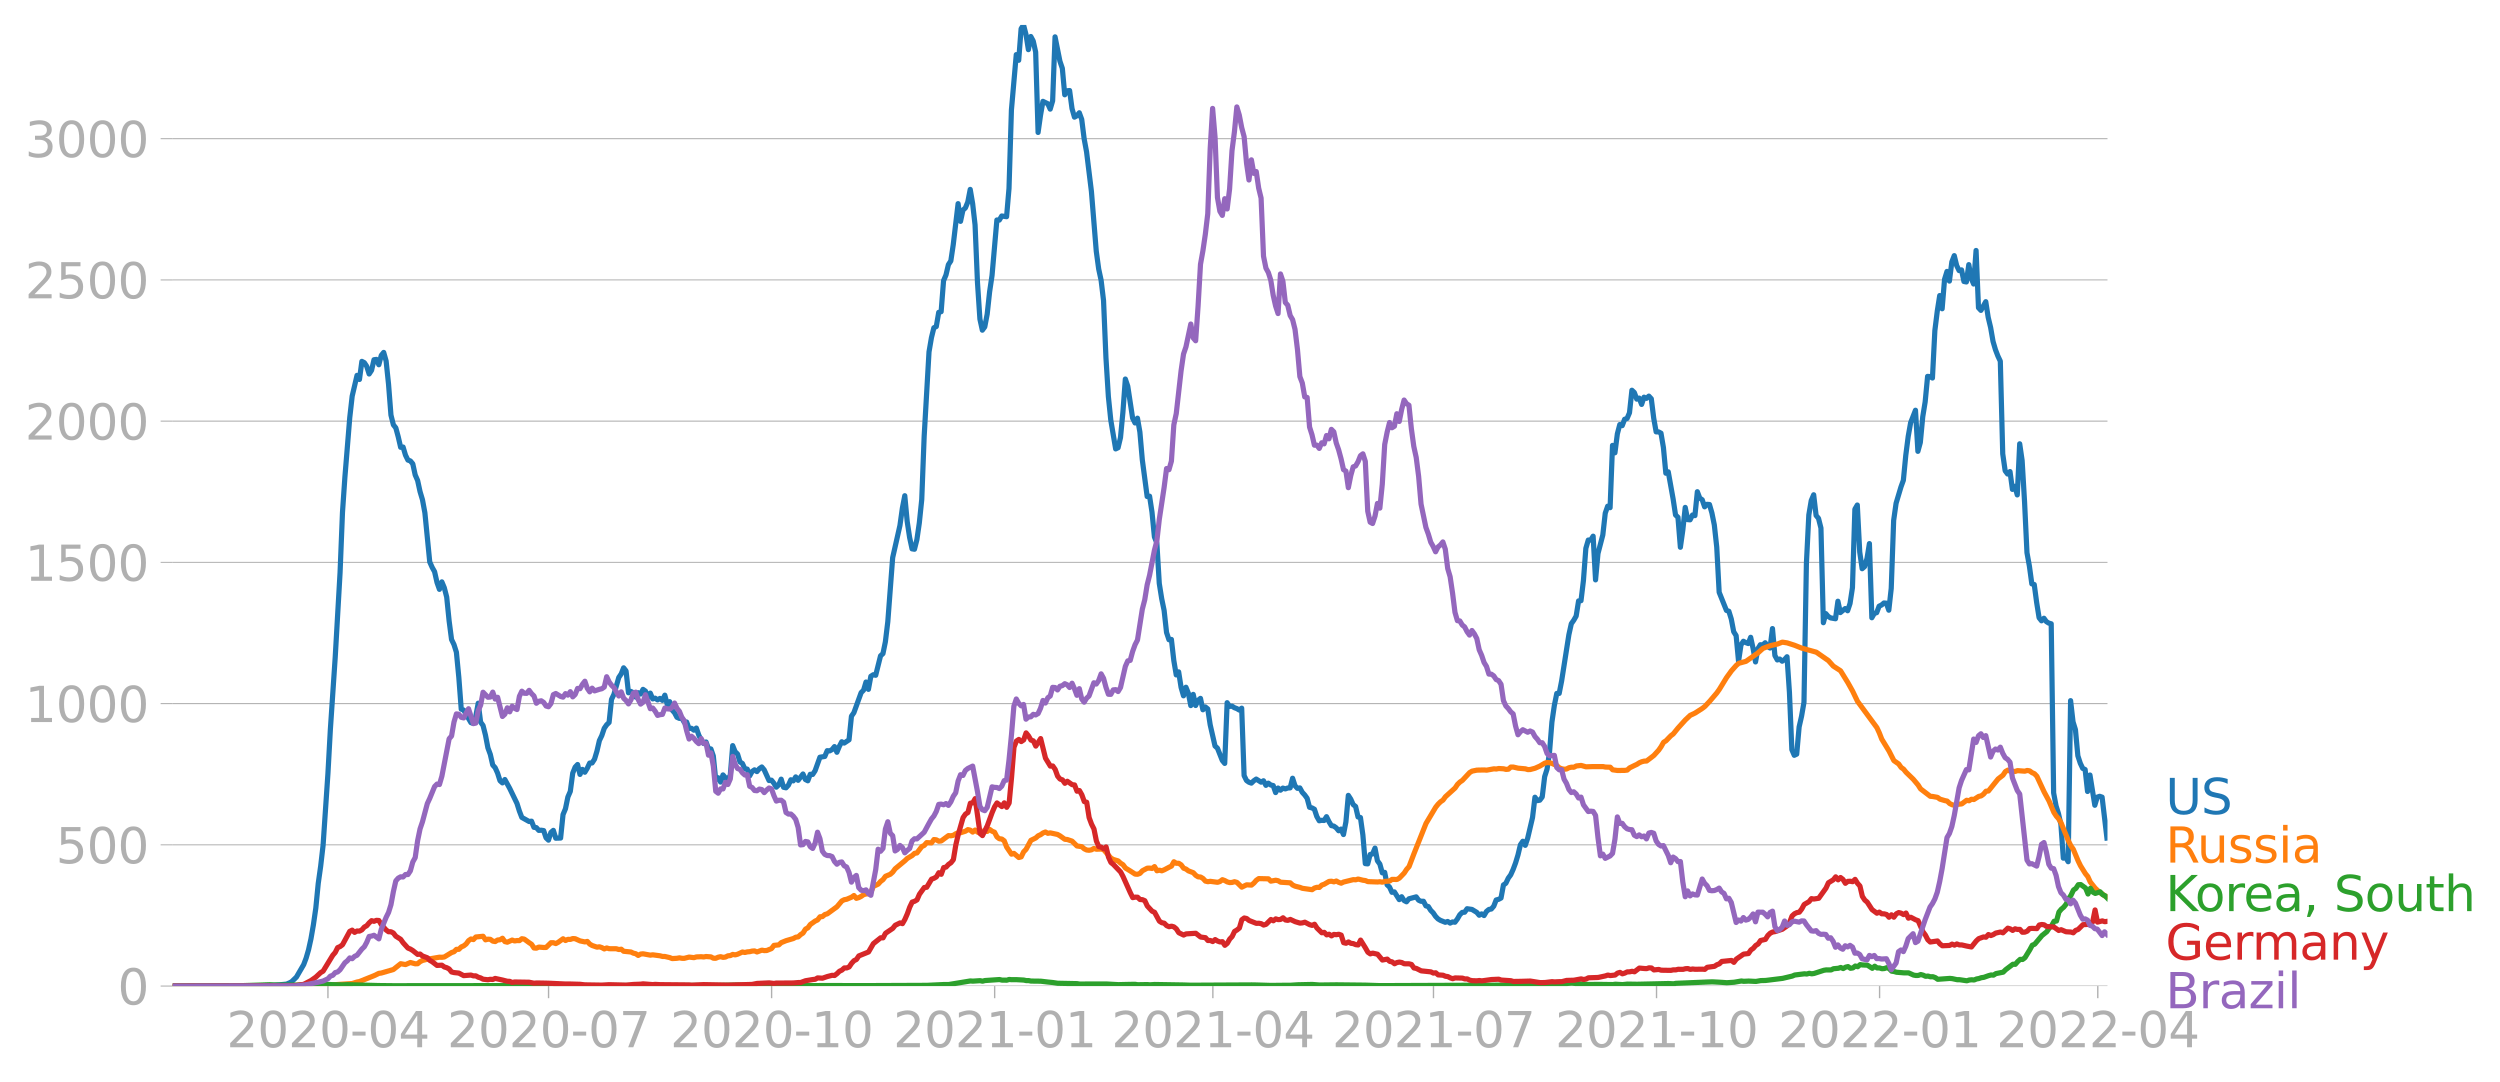 <svg xmlns:xlink="http://www.w3.org/1999/xlink" width="961.383" height="416.199" viewBox="0 0 721.038 312.149" xmlns="http://www.w3.org/2000/svg"><defs><style>*{stroke-linejoin:round;stroke-linecap:butt}</style></defs><g id="figure_1"><path d="M0 312.15h721.038V0H0v312.15z" style="fill:none" id="patch_1"/><g id="axes_1"><path d="M49.83 284.4h558V7.2h-558v277.2z" style="fill:none" id="patch_2"/><g id="matplotlib.axis_1"><g id="xtick_1"><g id="line2d_1"><defs><path id="m7061c74196" d="M0 0v3.5" style="stroke:#b0b0b0;stroke-width:.4"/></defs><use xlink:href="#m7061c74196" x="94.582" y="284.4" style="fill:#b0b0b0;stroke:#b0b0b0;stroke-width:.4"/></g><g style="fill:#b0b0b0" transform="matrix(.14 0 0 -.14 65.334 302.038)" id="text_1"><defs><path id="DejaVuSans-32" d="M1228 531h2203V0H469v531q359 372 979 998 621 627 780 809 303 340 423 576 121 236 121 464 0 372-261 606-261 235-680 235-297 0-627-103-329-103-704-313v638q381 153 712 231 332 78 607 78 725 0 1156-363 431-362 431-968 0-288-108-546-107-257-392-607-78-91-497-524-418-433-1181-1211z" transform="scale(.016)"/><path id="DejaVuSans-30" d="M2034 4250q-487 0-733-480-245-479-245-1442 0-959 245-1439 246-480 733-480 491 0 736 480 246 480 246 1439 0 963-246 1442-245 480-736 480zm0 500q785 0 1199-621 414-620 414-1801 0-1178-414-1799Q2819-91 2034-91q-784 0-1198 620-414 621-414 1799 0 1181 414 1801 414 621 1198 621z" transform="scale(.016)"/><path id="DejaVuSans-2d" d="M313 2009h1684v-512H313v512z" transform="scale(.016)"/><path id="DejaVuSans-34" d="M2419 4116 825 1625h1594v2491zm-166 550h794V1625h666v-525h-666V0h-628v1100H313v609l1940 2957z" transform="scale(.016)"/></defs><use xlink:href="#DejaVuSans-32"/><use xlink:href="#DejaVuSans-30" x="63.623"/><use xlink:href="#DejaVuSans-32" x="127.246"/><use xlink:href="#DejaVuSans-30" x="190.869"/><use xlink:href="#DejaVuSans-2d" x="254.492"/><use xlink:href="#DejaVuSans-30" x="290.576"/><use xlink:href="#DejaVuSans-34" x="354.199"/></g></g><g id="xtick_2"><use xlink:href="#m7061c74196" x="158.213" y="284.4" style="fill:#b0b0b0;stroke:#b0b0b0;stroke-width:.4" id="line2d_2"/><g style="fill:#b0b0b0" transform="matrix(.14 0 0 -.14 128.965 302.038)" id="text_2"><defs><path id="DejaVuSans-37" d="M525 4666h3000v-269L1831 0h-659l1594 4134H525v532z" transform="scale(.016)"/></defs><use xlink:href="#DejaVuSans-32"/><use xlink:href="#DejaVuSans-30" x="63.623"/><use xlink:href="#DejaVuSans-32" x="127.246"/><use xlink:href="#DejaVuSans-30" x="190.869"/><use xlink:href="#DejaVuSans-2d" x="254.492"/><use xlink:href="#DejaVuSans-30" x="290.576"/><use xlink:href="#DejaVuSans-37" x="354.199"/></g></g><g id="xtick_3"><use xlink:href="#m7061c74196" x="222.544" y="284.4" style="fill:#b0b0b0;stroke:#b0b0b0;stroke-width:.4" id="line2d_3"/><g style="fill:#b0b0b0" transform="matrix(.14 0 0 -.14 193.296 302.038)" id="text_3"><defs><path id="DejaVuSans-31" d="M794 531h1031v3560L703 3866v575l1116 225h631V531h1031V0H794v531z" transform="scale(.016)"/></defs><use xlink:href="#DejaVuSans-32"/><use xlink:href="#DejaVuSans-30" x="63.623"/><use xlink:href="#DejaVuSans-32" x="127.246"/><use xlink:href="#DejaVuSans-30" x="190.869"/><use xlink:href="#DejaVuSans-2d" x="254.492"/><use xlink:href="#DejaVuSans-31" x="290.576"/><use xlink:href="#DejaVuSans-30" x="354.199"/></g></g><g id="xtick_4"><use xlink:href="#m7061c74196" x="286.875" y="284.4" style="fill:#b0b0b0;stroke:#b0b0b0;stroke-width:.4" id="line2d_4"/><g style="fill:#b0b0b0" transform="matrix(.14 0 0 -.14 257.627 302.038)" id="text_4"><use xlink:href="#DejaVuSans-32"/><use xlink:href="#DejaVuSans-30" x="63.623"/><use xlink:href="#DejaVuSans-32" x="127.246"/><use xlink:href="#DejaVuSans-31" x="190.869"/><use xlink:href="#DejaVuSans-2d" x="254.492"/><use xlink:href="#DejaVuSans-30" x="290.576"/><use xlink:href="#DejaVuSans-31" x="354.199"/></g></g><g id="xtick_5"><use xlink:href="#m7061c74196" x="349.807" y="284.4" style="fill:#b0b0b0;stroke:#b0b0b0;stroke-width:.4" id="line2d_5"/><g style="fill:#b0b0b0" transform="matrix(.14 0 0 -.14 320.56 302.038)" id="text_5"><use xlink:href="#DejaVuSans-32"/><use xlink:href="#DejaVuSans-30" x="63.623"/><use xlink:href="#DejaVuSans-32" x="127.246"/><use xlink:href="#DejaVuSans-31" x="190.869"/><use xlink:href="#DejaVuSans-2d" x="254.492"/><use xlink:href="#DejaVuSans-30" x="290.576"/><use xlink:href="#DejaVuSans-34" x="354.199"/></g></g><g id="xtick_6"><use xlink:href="#m7061c74196" x="413.439" y="284.4" style="fill:#b0b0b0;stroke:#b0b0b0;stroke-width:.4" id="line2d_6"/><g style="fill:#b0b0b0" transform="matrix(.14 0 0 -.14 384.191 302.038)" id="text_6"><use xlink:href="#DejaVuSans-32"/><use xlink:href="#DejaVuSans-30" x="63.623"/><use xlink:href="#DejaVuSans-32" x="127.246"/><use xlink:href="#DejaVuSans-31" x="190.869"/><use xlink:href="#DejaVuSans-2d" x="254.492"/><use xlink:href="#DejaVuSans-30" x="290.576"/><use xlink:href="#DejaVuSans-37" x="354.199"/></g></g><g id="xtick_7"><use xlink:href="#m7061c74196" x="477.77" y="284.4" style="fill:#b0b0b0;stroke:#b0b0b0;stroke-width:.4" id="line2d_7"/><g style="fill:#b0b0b0" transform="matrix(.14 0 0 -.14 448.522 302.038)" id="text_7"><use xlink:href="#DejaVuSans-32"/><use xlink:href="#DejaVuSans-30" x="63.623"/><use xlink:href="#DejaVuSans-32" x="127.246"/><use xlink:href="#DejaVuSans-31" x="190.869"/><use xlink:href="#DejaVuSans-2d" x="254.492"/><use xlink:href="#DejaVuSans-31" x="290.576"/><use xlink:href="#DejaVuSans-30" x="354.199"/></g></g><g id="xtick_8"><use xlink:href="#m7061c74196" x="542.101" y="284.4" style="fill:#b0b0b0;stroke:#b0b0b0;stroke-width:.4" id="line2d_8"/><g style="fill:#b0b0b0" transform="matrix(.14 0 0 -.14 512.853 302.038)" id="text_8"><use xlink:href="#DejaVuSans-32"/><use xlink:href="#DejaVuSans-30" x="63.623"/><use xlink:href="#DejaVuSans-32" x="127.246"/><use xlink:href="#DejaVuSans-32" x="190.869"/><use xlink:href="#DejaVuSans-2d" x="254.492"/><use xlink:href="#DejaVuSans-30" x="290.576"/><use xlink:href="#DejaVuSans-31" x="354.199"/></g></g><g id="xtick_9"><use xlink:href="#m7061c74196" x="605.033" y="284.4" style="fill:#b0b0b0;stroke:#b0b0b0;stroke-width:.4" id="line2d_9"/><g style="fill:#b0b0b0" transform="matrix(.14 0 0 -.14 575.785 302.038)" id="text_9"><use xlink:href="#DejaVuSans-32"/><use xlink:href="#DejaVuSans-30" x="63.623"/><use xlink:href="#DejaVuSans-32" x="127.246"/><use xlink:href="#DejaVuSans-32" x="190.869"/><use xlink:href="#DejaVuSans-2d" x="254.492"/><use xlink:href="#DejaVuSans-30" x="290.576"/><use xlink:href="#DejaVuSans-34" x="354.199"/></g></g></g><g id="matplotlib.axis_2"><g id="ytick_1"><path d="M49.83 284.4h558" clip-path="url(#pcbad923742)" style="fill:none;stroke:#b0b0b0;stroke-width:.3;stroke-linecap:square" id="line2d_10"/><g id="line2d_11"><defs><path id="m53cf182bda" d="M0 0h-3.5" style="stroke:#b0b0b0;stroke-width:.3"/></defs><use xlink:href="#m53cf182bda" x="49.83" y="284.4" style="fill:#b0b0b0;stroke:#b0b0b0;stroke-width:.3"/></g><use xlink:href="#DejaVuSans-30" style="fill:#b0b0b0" transform="matrix(.14 0 0 -.14 33.922 289.719)" id="text_10"/></g><g id="ytick_2"><path d="M49.83 243.666h558" clip-path="url(#pcbad923742)" style="fill:none;stroke:#b0b0b0;stroke-width:.3;stroke-linecap:square" id="line2d_12"/><use xlink:href="#m53cf182bda" x="49.83" y="243.666" style="fill:#b0b0b0;stroke:#b0b0b0;stroke-width:.3" id="line2d_13"/><g style="fill:#b0b0b0" transform="matrix(.14 0 0 -.14 16.108 248.985)" id="text_11"><defs><path id="DejaVuSans-35" d="M691 4666h2478v-532H1269V2991q137 47 274 70 138 23 276 23 781 0 1237-428 457-428 457-1159 0-753-469-1171Q2575-91 1722-91q-294 0-599 50Q819 9 494 109v635q281-153 581-228t634-75q541 0 856 284 316 284 316 772 0 487-316 771-315 285-856 285-253 0-505-56-251-56-513-175v2344z" transform="scale(.016)"/></defs><use xlink:href="#DejaVuSans-35"/><use xlink:href="#DejaVuSans-30" x="63.623"/><use xlink:href="#DejaVuSans-30" x="127.246"/></g></g><g id="ytick_3"><path d="M49.83 202.932h558" clip-path="url(#pcbad923742)" style="fill:none;stroke:#b0b0b0;stroke-width:.3;stroke-linecap:square" id="line2d_14"/><use xlink:href="#m53cf182bda" x="49.83" y="202.932" style="fill:#b0b0b0;stroke:#b0b0b0;stroke-width:.3" id="line2d_15"/><g style="fill:#b0b0b0" transform="matrix(.14 0 0 -.14 7.2 208.251)" id="text_12"><use xlink:href="#DejaVuSans-31"/><use xlink:href="#DejaVuSans-30" x="63.623"/><use xlink:href="#DejaVuSans-30" x="127.246"/><use xlink:href="#DejaVuSans-30" x="190.869"/></g></g><g id="ytick_4"><path d="M49.83 162.198h558" clip-path="url(#pcbad923742)" style="fill:none;stroke:#b0b0b0;stroke-width:.3;stroke-linecap:square" id="line2d_16"/><use xlink:href="#m53cf182bda" x="49.83" y="162.198" style="fill:#b0b0b0;stroke:#b0b0b0;stroke-width:.3" id="line2d_17"/><g style="fill:#b0b0b0" transform="matrix(.14 0 0 -.14 7.2 167.517)" id="text_13"><use xlink:href="#DejaVuSans-31"/><use xlink:href="#DejaVuSans-35" x="63.623"/><use xlink:href="#DejaVuSans-30" x="127.246"/><use xlink:href="#DejaVuSans-30" x="190.869"/></g></g><g id="ytick_5"><path d="M49.83 121.464h558" clip-path="url(#pcbad923742)" style="fill:none;stroke:#b0b0b0;stroke-width:.3;stroke-linecap:square" id="line2d_18"/><use xlink:href="#m53cf182bda" x="49.83" y="121.464" style="fill:#b0b0b0;stroke:#b0b0b0;stroke-width:.3" id="line2d_19"/><g style="fill:#b0b0b0" transform="matrix(.14 0 0 -.14 7.2 126.783)" id="text_14"><use xlink:href="#DejaVuSans-32"/><use xlink:href="#DejaVuSans-30" x="63.623"/><use xlink:href="#DejaVuSans-30" x="127.246"/><use xlink:href="#DejaVuSans-30" x="190.869"/></g></g><g id="ytick_6"><path d="M49.83 80.73h558" clip-path="url(#pcbad923742)" style="fill:none;stroke:#b0b0b0;stroke-width:.3;stroke-linecap:square" id="line2d_20"/><use xlink:href="#m53cf182bda" x="49.83" y="80.731" style="fill:#b0b0b0;stroke:#b0b0b0;stroke-width:.3" id="line2d_21"/><g style="fill:#b0b0b0" transform="matrix(.14 0 0 -.14 7.2 86.05)" id="text_15"><use xlink:href="#DejaVuSans-32"/><use xlink:href="#DejaVuSans-35" x="63.623"/><use xlink:href="#DejaVuSans-30" x="127.246"/><use xlink:href="#DejaVuSans-30" x="190.869"/></g></g><g id="ytick_7"><path d="M49.83 39.997h558" clip-path="url(#pcbad923742)" style="fill:none;stroke:#b0b0b0;stroke-width:.3;stroke-linecap:square" id="line2d_22"/><use xlink:href="#m53cf182bda" x="49.83" y="39.997" style="fill:#b0b0b0;stroke:#b0b0b0;stroke-width:.3" id="line2d_23"/><g style="fill:#b0b0b0" transform="matrix(.14 0 0 -.14 7.2 45.316)" id="text_16"><defs><path id="DejaVuSans-33" d="M2597 2516q453-97 707-404 255-306 255-756 0-690-475-1069Q2609-91 1734-91q-293 0-604 58T488 141v609q262-153 574-231 313-78 654-78 593 0 904 234t311 681q0 413-289 645-289 233-804 233h-544v519h569q465 0 712 186t247 536q0 359-255 551-254 193-729 193-260 0-557-57-297-56-653-174v562q360 100 674 150t592 50q719 0 1137-327 419-326 419-882 0-388-222-655t-631-370z" transform="scale(.016)"/></defs><use xlink:href="#DejaVuSans-33"/><use xlink:href="#DejaVuSans-30" x="63.623"/><use xlink:href="#DejaVuSans-30" x="127.246"/><use xlink:href="#DejaVuSans-30" x="190.869"/></g></g></g><path d="m49.83 284.4 24.474-.081 3.496-.152 1.398-.011 1.399-.117 2.098-.21 1.398-.663 1.399-1.361 2.097-3.608.7-1.862.699-2.398.7-3.177.698-4.015.7-4.842.699-7.1.7-4.969.698-6.052 1.399-20.704.7-12.686 1.398-20.809 1.398-24.394.7-17.422.699-10.172 1.398-17.143.7-6.203 1.398-5.982.7 1.175.698-5.214.7.36.699 1.06.7 2.211.698-1.059.7-3.049.699-.093.7 1.536.698-2.688.7-.862.699 2.468.7 6.692.698 8.903.7 2.816.699.873.7 2.584.698 3.026.7-.081.699 2.35.7 1.42.698.233.7.838.699 3.212.7 1.595.698 3.212.7 2.35.699 3.772 1.398 14.163.7 1.571.699 1.246.699 3.107.7 1.979.699-2.153.699 1.675.699 2.712.7 6.878.699 5.366.699 1.443.699 2.211.7 7.24.699 9.182.699.267 2.098 3.62.699.233.699-2.06.7-3.771.699 5.458.699.966.699 2.782.7 3.654.699 1.909.699 3.06.699.769.7 1.56.698 2.199.7.617.699-.966 1.398 2.549 2.098 4.34.7 2.224.699 1.815 2.097 1.176.7-.094.699 1.77.7.093.698.791.7-.047.699.105.7 2.095.698.663.7-2.222.699-.594.7 2.258 1.398-.047.699-6.773.7-1.664.698-3.399.7-1.618.699-5.26.7-1.746.698-.745.7 2.852.699-1.443.7.814.698-1.152.7-1.49.699-.035.7-1.094.698-2.327.7-3.026.699-1.455.7-2.083.698-1.013.7-.675.699-6.645.7-1.467 1.398-4.864.699-1.036.7-1.746.698.896.7 6.297.699-.385.7.373.698 1.257.7-1.257.699.372.7-1.338.698.489.7 1.839.699-1.246.7 1.665.698-.21.7.489.699-.42.7.56.698-1.49.7 2.677.699-.803.7 2.42.698.768.7 1.316.699.314.7-.105.698 1.245.7-.093.699 1.862.7-.046.698.535.7-.605.699 2.013.7 1.467.698.977.7-.442.699 1.897.7.105.698 2.025.7 6.902.699-.617.7 1.245.698-2.06.7.826.699.466.7-1.199.698-8.542.7 1.745.699.675.7 2.281.698.443.7 1.513.699.116.7 1.944.698-1.257.7-.477.699.5.699-.838.7-.489.699.838 1.398 3.073.7-.105.699.884.699 1.13.699-.664.7-1.641.699 2.34.699.15.699-.768.7-1.547.699.314.699-1.14.699.977 1.399-1.816.699 1.595.699.36.7-1.873.699.046.699-1.07 1.398-3.9 1.399-.22.699-1.665.7.059.698-.373.7-.861.699 1.63.7-1.7.698-1.327.7.373 1.398-.931.7-6.82.699-1.001 2.097-5.796.7-.698.699-2.351.7 2.106.698-3.759.7-.454.699.152 1.398-5.598.7-.652.699-3.41.7-5.796 1.398-18.458 2.097-9.264.7-4.993.699-3.608.7 7.437.698 4.62.7 3.259.699.116.7-2.781.698-4.819.7-6.738.699-18.226 1.398-24.358.7-4.097.699-2.852.7-.36.698-4.085.7-.198.699-8.938.7-1.653.698-2.98.7-1.07.699-4.702 1.398-11.813.7 5.098.699-3.236.7-.628.698-1.711.7-3.631.699 4.097.7 6.145.698 16.666.7 10.497.699 3.19.7-.944.698-3.677.7-6.436.699-4.714 1.398-16.002.7.023.699-1.175 1.398.197.7-8.135.699-22.66 1.398-15.944.7 1.63.699-9.113.7-1.071.698 2.723.7 4.388.699-3.782.7 1.315.698 3.177.7 23.172.699-4.947.7-4.015 1.398.687.699 1.548.7-2.386.698-18.447 1.399 7.007.7 2.071.698 7.623.7-1.152.699-.07.7 5.214.698 2.456.7-.384.699-.873.699 1.909.7 5.586.699 3.782 1.398 11.394 1.399 17.248.699 5.133.699 3.247.7 5.842.699 16.538.699 11.184.699 6.797 1.399 8.287.699-.338.699-2.933.7-7.355.699-9.52.699 2.06 1.398 9.206.7 1.396.699-1.373.699 3.992.7 8.007 1.398 10.59.699-.092.7 4.608.698 7.146.7 1.734.699 11.673.7 4.4.698 3.398.7 6.355.699 2.083.7-.082.698 6.087.7 4.143.699-.872.7 4.48.698 2.421.7-2.467.699 1.734.7 3.55.698-3.224.7 3.2.699-1.478.7-.57.698 3.282.7-.815.699.57.7 4.563 1.398 6.133.699.628 1.398 3.539.7.85.699-17.505.7 1.07.698-.08.7.453.699.256.7.42.698-.536.7 19.447.699 1.42.7.49.698.255.7-.675.699-.489 1.398.885.7-.396.699 1.315.7-.628.698.535.7.152.699 2.025.7-1.304.698.617.7-.605.699.232.7-.256.698-.046.7-2.77.699 2.165.7.745.698-.117.7 1.269.699.756.7.966.698 2.596.7.174.699.384.7 2.107.698 1.222.7-.128.699.046.7-1.094.698 1.42.7 1.152.699.14.7.5.698.838.7-.477.699 1.571.7-3.642.698-7.647.7 1.083.699 1.57.7.548.698 3.026.7.163.699 5.027.7 8.264.698.07.7-2.7.699-.164.7-1.676.698 3.643.7.955.699 2.525.7-.128.698 3.585.7.651.699 1.513.7-.116 1.398 2.223.699-.826.699 1.094.7.36.699-.86 2.097-.56.7.966.699.315.699-.012.7 1.327.699.198.699 1.105.699.699.7 1.035.699.722.699.419 1.398.559.7-.233.699.465.699-.337.7.081.699-.942.699-1.21.699-.676.7-.058.698-1 1.399.197 1.398.85.7.826.699-.384.7.477.698-1.187.7-.57.699-.128.7-.815.698-1.792.7-.187.699-.372.7-3.77.698-.49.7-1.478.699-.954.7-1.56.698-1.873.7-2.305.699-2.933.7-1.012.698 1.175.7-2.071 1.398-5.947.7-5.854.699.977.699-.128.7-.93.698-5.855.7-2.2.699-4.76.7-8.786.698-4.784.7-3.468.699-.012.7-3.573 2.097-13.36.7-3.166.698-.99.7-1.221.699-4.365.7-.07.698-5.795.7-9.3.699-2.385h.7l.698-1.117.7 12.592.699-7.588 1.398-5.365.7-6.273.699-2.014.7.42.698-17.958.7 2.13.699-5.47.7-2.677.698.314.7-1.839.699-.221.7-1.641.698-6.506.7.652.699 1.909.7-.291.698 1.815.7-2.083.699.337.7-.64.698.757.7 5.61.699 3.933.7.012.698.372.7 4.143.699 7.402.7-.395 1.398 7.82.699 4.61.7.686.698 8.636.7-4.935.699-6.552.7 3.514.698.059.7-1.385.699.174.7-6.89.698 1.84.7.476.699 2.037.7-.722.698.059.7 2.42.699 3.469.7 6.389.698 13.035 2.098 5.225.7.245.699 2.246.699 3.666.699 1.106.7 7.425.699-4.725.699-1.06.699.396.7.256.699-1.792.699 3.212.699 3.888.7-3.83.699-1.128.699.058.699-.629.7 1.06.699.453.699-5.598.699 7.775.7 1.268.699-.256.699.617.699-.489.7-.791.698 10.265.7 16.538.699 1.617.7-.337.698-7.844.7-3.084.699-4.016.7-40.035.698-14.001.7-4.167.699-1.652.7 5.959.698.85.7 2.792.699 27.292.7-2.618.698.814.7.42 1.398.244.7-5.051.699 3.27 1.398-1.152.7.628.699-2.095.699-4.574.7-22.624.698-1.199.7 13.535.699 4.83.7-.605.698-2.328.7-4.306.699 21.38.7-1.234.698-.233.7-1.862.699-.337.7-.594.698.07.7 2.013.699-6.284.7-19.61.698-4.935 1.399-4.69.7-1.944.698-7.204.7-5.447.699-3.957 1.398-3.596.7 11.847.699-2.548.7-7.426.698-4.306.7-7.332.699.058.7.408.698-13.687.7-5.633.699-4.457.7 3.805.698-8.495.7-2.27.699 2.782.7-5.529.698-1.803.7 2.863.699 1.443.7-.198.698 3.34.7.14.699-4.993.7 3.969.698 1.617.7-9.671.699 16.515.7.756 1.398-2.502.699 4.515.7 2.922.698 4.026.7 2.386.699 1.816.7 1.49.698 26.721.7 4.888.699.931.7-.698.698 5.132.7-.884.699 2.479.7-14.734.698 4.83.7 11.87.699 14.7.7 3.864.698 5.12.7.198.699 5.214.7 4.365.698.884.7-.733.699.966.699.43.7.198.699 48.776.699 3.736.699 2.235.7 3.096.699 9.752.699-.186.699 1.21.7-46.448.699 6.087.699 2.281.699 7.53.7 2.153.699 1.478.699.338.699 6.32.7-4.737 1.398 8.717.699-2.34.7-.244.699.244 1.398 11.802h0" clip-path="url(#pcbad923742)" style="fill:none;stroke:#1f77b4;stroke-width:1.5;stroke-linecap:square" id="line2d_24"/><path d="m49.83 284.4 43.353-.093 2.098-.221 6.293-.42 1.399-.441.7-.128 4.195-1.688 1.398-.675.7-.093 3.496-1.024 2.097-1.665 1.399.245 1.398-.594 1.399.373.7-.024.698-.593.7-.35 1.398-.348 3.496-.594.7.035.699-.093 2.098-1.28.699-.233.699-.687.7-.011.699-.687.699-.303.699-.547.7-.954.699-.489.699.175.699-.745 2.098-.21.699 1.025.7-.187.699.047.699.512.699.128.7-.454.698-.046.7-.454.699.966.7.174 1.398-.617.699.256.7-.116.698.023.7-.547.699.117 1.398 1.024.7.465.699 1.06.7.058.698-.315 1.399.117.7-.012 1.398-1.361h.699l.7.244.698-.373 1.399-1.012.7.5.698-.337.7.023.699-.244.7.046 1.398.629 1.398.29.7-.139.699.768.699.408 1.398.477.7-.105.699.233.7.384.698-.28.7.21 2.097.023.7.221.699-.093.7.594 2.097.21.7.337.698.163.7.489.699-.396.7-.07 2.097.384.7-.093 2.097.28.7.186.698.011 1.399.326.7.28 1.398-.082.699-.128.7.128.698.012 1.399-.361 1.398.163.7-.21 1.398-.058.7.07.699-.128 1.398.105.7.384.699.011.699-.302.7-.152.698.198.7-.093.699-.35.7-.069.698-.337.7.128.699-.187 1.398-.64.7.14.699-.175.7-.058.698-.174.7-.047.699.303 1.398-.524.7.128.699-.023 1.398-.559.7-.92 1.398-.15.7-.64 1.398-.571 2.098-.617.699-.384.699-.093.7-.652.699-.454.699-1.129.699-.372.7-.966 1.398-.99.699-.325.7-.908.698-.058.7-.594.699-.197 2.797-2.049 1.398-1.664.7-.36.699-.129 1.398-.593.7-.49.699.815.7-.21.698-.36.7-.5.699-.187.7-.07.698-.488.7-1.63 1.398-.651.7-.78.699-.524.699-.954 1.398-.582.7-.628.699-.955 2.797-2.316.7-.675 1.398-.826.699-.64.7-.117 1.398-1.838.699-.326.7-.815 1.398.081.699-.966.7.082.698.396.7-.07 2.097-1.548.7.058.699-.14.7-.442.698-.29.7-.012 1.398-.443.7-.454.699.152.699.558.7-.582.698.594.7.233.699-.5 1.398.058.7-.57.699.523.7.28.698 1.361.7.535.699.07.7.524.698 1.792 1.399 2.049.7-.222 1.398 1.188.699-.187.7-1.443.698-.721 1.399-2.596 1.398-.686.7-.629.699-.314.7-.5.698-.28.7.384.699-.128 2.098.454.699.396 1.398 1 .7.059 1.398.477 1.399 1.385 1.398.21.7.616.699.338.699.081.699-.128.7-.395.699.22 1.398-.046.7.151 2.097 2.444.7.408 1.398.419.699.652.7.442.699.942 1.398.862 1.399.907.699.047.699-.256.7-.757 1.398-.744.699-.024.7.105.698-.535.7 1.198.699-.174.7.186.698-.28 1.399-.744.7-.338.698-1.245.7.442h.699l.7.454.698.955.7.256.699.523 1.398.524.7.757.699.442.7.046.698.42.7.756.699.174.7-.104 2.097.279.7-.221.698-.535.7.256.699.384.7.198.698-.047.7-.21.699.198 1.398 1.374 1.399-.675 1.398.081.7-.582.699-.803.7-.489 2.796.07.7.664 1.398-.257.7.14.698.42 2.797.185.7.64.699.326 1.398.35.7.267 2.797.396.699-.477.7-.21.698.035.7-.675.699-.244 1.398-.815.7-.058.699.186.7-.244.698.384.7.244.699-.337 2.797-.687.7.046.698-.22 1.399.348.7.094.698.302 2.797.105.7-.07.699.128.7-.233 1.398-.104.699-.478 1.398.035.7-.395 1.398-1.455.7-1.07.699-.792 1.398-3.678 3.496-8.775 2.797-4.69.7-.873.699-.687.699-.477.7-.966 2.796-2.537.7-1.036.699-.675.699-.477 2.098-2.246.699-.42 1.398-.29 2.098-.047.7.058 2.097-.384.7.047.699-.14 1.398.082.7.174.699-.058.699-.617h.7l1.398.326 2.097.186.7.221.699-.023 1.398-.372 1.399-.629 1.398-.838.7-.186.699.058.7.233 1.398.617.699.628.7.28.698.128.7-.082.699-.36.7-.152.698.023.7-.372 1.398-.151 1.399.395 2.097-.07h2.797l.7.14 1.398.047.7.745 1.398.197 2.098-.034.699-.082.7-.64 1.398-.687.699-.326.7-.453.698-.303.7-.175.699-.035 1.398-1.059.7-.547 1.398-1.536.7-1.012.699-1.246.699-.43 1.398-1.455.7-.535 1.398-1.723 2.098-2.316 1.398-1.315 1.399-.663 2.098-1.35.699-.536 1.398-1.478 2.098-2.467.7-.99 2.097-3.421 1.399-1.932 1.398-1.571.7-.594 2.097-.57 2.797-1.967.7-.512 1.398-1.257 2.098-.78 2.097-.477 1.399-.547 1.398.221 2.098.675 2.098.838 4.195 1.164 3.496 2.432 1.399 1.572 2.098 1.361 2.097 3.399 1.399 2.502 1.398 2.91 5.594 7.6.7 1.512.699 1.793 2.098 3.433 1.398 2.758 1.399.978.699 1 .7.49.698.872 2.098 2.037 1.399 1.664.699 1.106 2.797 2.141.7.058 1.398.257.699.512 1.398.419.7.15.699.688.7.349.698.198.7-.291 1.398-.14 1.399-1.048.699.14.7-.442.698.081 1.399-.896.7-.151.698-.512.7-.838.699-.058 2.797-3.48 1.398-1.083.7-1.047.699-.407.7.302 1.398.082.699-.245 2.098.163.699-.21.7.117.698.512.7.314.699.745 2.098 4.528 1.398 2.583 1.399 3.294.699 1.07.699.804.7 1.198 2.097 5.133.7 1.42.699 1 1.398 3.352.7 1.432 1.398 2.246.699.861.7 1.537 1.398 1.769 1.398 1.326.7.373.699.57.699.21h0" clip-path="url(#pcbad923742)" style="fill:none;stroke:#ff7f0e;stroke-width:1.5;stroke-linecap:square" id="line2d_25"/><path d="m49.83 284.4 18.88-.093 9.09-.291 1.398.081 6.294.012 5.594-.233 1.398.047.7-.07 2.796.14 2.797.058 1.399-.058 9.09.256 4.196.046 93.699-.093 5.594-.116 2.098.058 5.594.035 1.398-.035 12.587.128 3.496-.035 6.992.023h6.293l16.083-.07 4.895-.232h1.398l6.294-1.036.699.058 2.098-.14.699.152.7-.186 4.195-.291.699.163 1.398.023.7-.21.699.07 1.398-.011 2.098.116.7.151h.699l.699.14 2.797.035 2.098.244 1.398.14 1.399.21 2.797.058 2.797.058.699.116 7.692-.023 3.496.198 1.398-.035 2.098-.047 1.399-.011.699.116 2.797-.047.699.07 1.398-.093 2.797.047 5.594.093 2.098.07 17.481-.094 1.399.024 4.195.128 4.196-.047h1.398l2.098-.14 4.196-.093 2.097.163 4.895-.058 8.391.093 4.196.14 8.39-.035 26.572-.105 1.398-.023 2.098.023 9.79-.232.699-.117 4.195-.07 2.098-.174 1.399.14 3.496.267 2.797-.035 4.195.058.7-.104 2.097.116 1.399-.151 2.797.046 9.09-.21 1.399.082.699-.14 9.09-.383 1.399-.047 1.398.07 1.399.081 1.398.105 2.098-.14 2.098-.36.699.093 1.398-.07 2.098.105 1.399-.245 1.398-.035 4.895-.605 2.797-.663.699-.303 2.797-.349.7.058.698-.21.7.152.699-.105 2.797-.908.7-.116 1.398.012.699-.35 1.398-.127.7-.233.699.314.7-.407.698-.163.7.489.699-.105.7-.547.698.198.7-.606.699.105 1.398.058 1.399.908.7-.605.698.5h.7l.699.222.7-.059.698-.244.7.28.699.732.7.094.698.21 2.098.174 1.399.011 1.398.629.7.128.699-.024.699-.256.7.187.698.326.7-.07.699.21.7-.024.698.256.7.489 3.496-.256.7.07 1.398.302h.699l2.098.314.699-.22.7-.07.698.058.7-.291.699-.128.7-.245.698-.093 1.399-.5.7-.187.698.047.7-.442 2.097-.42.7-.697 2.097-1.583.7.023.699-.803.7-.629.698.035.7-.535 1.398-2.281.7-1.304.699-.29 2.097-2.491 1.399-1.117.699-1.048.7-.71.699-1.245.699-.07.699-2.595.7-.838.699-.582.699-.885.699-1.5.7-1.06.699-1.478.699-.477.699-1.06.7-.046 1.398 1.013.699 1.71.7-1.64.699 1.105.699.373 1.398-.466.7.803.699.326.699.71h0" clip-path="url(#pcbad923742)" style="fill:none;stroke:#2ca02c;stroke-width:1.5;stroke-linecap:square" id="line2d_26"/><path d="m49.83 284.4 32.165-.093 1.399-.023 2.098-.059 2.097-.325 2.098-1.094 1.399-.99 1.398-1.303.7-.408 2.796-4.597.7-.803.699-1.396.7-.303.698-.524 2.098-3.863.7-.35.699.64.699-.395.7.035.698-.361.7-.803.699-.384.7-.827.698-.64.7.187.699-.28.7.047.698 1.164 1.399 1.57.7.513h.698l.7.36.699.92 1.398.885.7.989 1.398 1.548.7.28.699.43 1.398 1.117.7-.105.699.559 1.398.512.7.745.699.395 1.398 1.071 1.399-.07.699.512.699.21.7.372.699.862.699.174 1.398.151 1.399.734 2.098-.163.699.233.699-.012.7.396.699.21.699.371 1.398.152.7-.128.699.058.699-.303 2.098.454 1.398.361.7.023.699.326.699-.14 4.195.07 1.399.28.7-.059 1.398.012 2.097.047 4.895.232h1.399l2.797.082 1.398.163 4.895.081 2.098-.128 4.894.128 2.098-.198 2.098-.081.7-.093 2.796.221.7-.07 1.398.082 8.39.081.7.07 3.496-.163 6.993.14 6.992-.198 1.399-.28 3.496-.162 1.399.163.699-.117h2.098l2.797-.023 1.398-.117.7-.011 1.398-.512 2.098-.35.699-.07.699-.395 1.398.082 1.399-.478 1.398-.36.7.058.699-.536.7-.686.698-.326.7-.629h.699l.7-.29.698-1.036.7-.768.699-.338.7-1.036 2.796-1.14 1.399-2.41 2.097-1.675.7.011.699-1.315 2.098-1.42.699-.884 1.398-.687.7.21.699-1.222.7-1.606.698-1.932.7-1.455.699-.233.7-.407.698-1.618 1.399-1.944.7-.07 1.398-2.339.699-.256.7-.407.698-1.199.7.454.699-1.932.7-.151.698-.768.7-.478.699-.896.7-4.213.698-3.002 1.399-4.9.7-1.024.698-.443.7-2.688.699-.116.7-1.21 1.398 10.043.699.617 1.398-2.828 1.399-3.83.7-1.64.698-1.117 1.399 1.047.7-1.07.698 1.28.7-1.234.699-7.39.7-8.694.698-1.78.7-.478.699.617.7-.477.698-2.025.7.872.699 1.2.7.232.698 1.501 1.399-2.164 1.398 5.644 1.399 2.293.7-.035.698 1 .7 1.933.699.838.7.233.698.989.7-.582 1.398.977.7.082.699 1.804.699-.186.699 1.222.7 1.955.699.198.699 4.422.699 1.886.7 1.396.699 3.48.699 1.606.699.151.7.49.699-.548.699 2.945.699 1.536.7.559 2.097 2.188.7 1.315 2.097 4.667.7 1.408.699-.14.699.024.699.663.7.046.698.303.7 1.513 1.398 1.513.7.303 1.398 2.572.7.442.698.14.7.71.699.302.7-.151.698.198.7.593.699 1.094 1.398.675.7-.337 2.797-.175 1.398 1.083 1.399.186.699.814.7-.011.698.314.7-.57.699.43.7.256.698-.081.7 1.047.699-.57.7-1.222.698-.745.7-1.466.699-.42.7-.57.698-2.374.7-.512.699.152.7.57 2.097.826.7-.035.698.128.7.396.699-.21 1.398-1.396.7.372.699-.547.7.221.698-.058.7-.477.699.629.7.116.698-.28 1.399.652 1.398.42.7-.07.699-.198 1.398.721.7.198.699-.326.7 1.094 1.398 1.362.699-.117.7.722.698-.186.7.477.699-.419.7.081.698-.128.7.245.699 2.188.7.163.698-.373.7.396.699.082.7.302.698.082.7-1.397 1.398 2.258.7 1.234.699.477.699-.21 1.398.314 1.399 1.676 1.398-.267.7.651.699.14.7.547.698-.35.7-.127.699.128.699.349 1.399.023.699.187.699 1 .7.14 1.398.698 2.797.291.699.35.7-.082.699.605 1.398.093.7.303.699.093.699.372.699.233.7-.22 2.097.057.7.233.698-.012.7.361.699.151 1.398.047.7-.093.699.105 2.797-.384 2.098-.094.699.245 2.797.186.7.221 2.097-.035 2.797-.081 2.797.442 1.398-.012 2.098-.256.7.07 1.398-.07h.7l1.398-.36 2.097-.059 2.098-.384.7.187.699-.14.699-.36 2.797-.094 2.098-.454.699-.244.7.151 1.398-.151.699-.559.7-.21.698.408.7-.21.699-.349.7-.011.698-.152.7.14 1.398-1.07 1.399.127.699.035.7-.232.698.046.7.559 1.398-.14.7.221 2.796.047.7-.152.699.012.7-.175 1.398.024.699-.186.7-.047.698.244.7-.116.699.081 2.098-.034.699.058.7-.594 2.097-.28.7-.465.698-.256.7-.686 2.797-.291.699.547.699-.931 2.098-1.443 1.398-.163.7-1.025.699-.488.699-.815.7-.43.699-1.002 1.398-.325.7-1.118.699-.675.699-.337.699-.117 2.098-.686 1.398-.99.7-1.012.699-1.816.699-.64.7-.337.698-.128.7-.92.699-1.292 1.398-.814.7-.873.699.116 1.398-.22 2.098-2.934.7-1.536 1.398-.85.7-.86.698.86.7-.663.699.547.7 1.117.698-.558.7-.035.699.128.7-.664.698 1.13.7.78.699 2.99.7 1.07.698.583 1.399 2.165 1.398 1.035.7-.314.699.489.7.012.698.186.7.791.699-.698.7.686.698-.977.7-.36.699.185.7.396.698-.442.7 1.478.699-.256 1.398.733.7.256 1.398 3.189.7.954.699 1.35.699.652 2.098-.303.699.85.7.535 2.097-.093.7-.384.698.303.7-.35.699.28h.7l1.398.326 1.398.268 1.399-1.746.699-.652 1.398-.5.7.081.699-.768.7.29.698-.267.7-.442 1.398-.314.7.233 1.398-1.339.7.21.698.442.7-.466.699.187.7-.024.698.827.7-.024.699-.279.7-.757.698-.058 1.399.07.7-1.036.698-.151.7.093.699.489 2.098.14 1.398 1 .7-.22 1.398.593 1.398.081.7.222.699-.699.699-.256 1.399-1.385 1.398-.081.7-.5.699-.222.699-3.445.699 3.503 1.399-.349.699.233.699-.105h0" clip-path="url(#pcbad923742)" style="fill:none;stroke:#d62728;stroke-width:1.5;stroke-linecap:square" id="line2d_27"/><path d="m49.83 284.4 35.662-.07 2.797-.326 3.496-.721 1.398-.338 1.399-.652.7-.768.698-.232.7-.78.699-.186.7-.64 1.398-2.026.699-.547.7-.838.698.222.7-.675.699-.315 1.398-1.78.7-.664.699-1.28.7-1.7.698-.104.7-.233 1.398 1.036.7-2.758 1.398-3.445.7-1.408.698-2.235.7-3.794.699-3.084.7-.791.698-.384.7.046.699-.71.7.012.698-1.06.7-2.56.699-1.268.7-4.9.698-3.375.7-2.06 1.398-5.249.7-1.501 1.398-3.41.699-.71.7.128.699-2.386 2.097-10.812.7-.791.699-4.027.699-2.351.7.093.699.885.699.174 1.398-2.642 1.399 4.295.699-.163.7-3.62.699-1.548.699-3.724 1.398 1.443.7-.058.699-1.42.699 2.002.7-.512 1.398 5.528.699-.652.7-1.838.698 1.152.7-1.618.699.617.7.337.698-3.829.7-1.454.699.593.7.023.698-.86.7.942.699.687.7 2.083.698-.57.7-.128.699.465.7 1.036.698.21.7-.92.699-2.56.7-.338 1.398.85.699.197.7-1.012.698.43.7-.989.699 1.49.7-.687.698-1.745.7.07.699-1.246.7-.896.698 2.037.7 1.024.699-1.06.7.78 1.398-.453.699-.163.7-.49.698-2.967.7 1.478.699.966.7.687 1.398 2.42.699-1.187.7 1.84.698.663.7.966.699-1.164.7-1.944.698-.28.7 2.12.699 1.326.7-.524.698-2.176 1.399 4.027.7-.187.698.908.7 1.21.699-.209.7-.081.698-1.84.7.245.699.058.7-.512.698-1.222.7 1.537.699.85.7 1.733.698.978.7 2.933.699 2.35.7-.802.698.628.7.885.699.616.7-1.454.698 1.373h.7l.699 3.41.7-.663.698 3.805.7 7.274.699.547.7-1.245.698.011.7-1.897.699.617.7-1.606.698-6.482.7 2.27.699 1.221.7.233.698 1 .7.63.699-.094.7 3.352.698.35.7.86.699.07.699-.477.7.14.699.873.699-.745.699-.582.7.256.699 1.955.699 1.56.699-.222.7-.023.699.559.699 2.99.699.443h.7l.699.629.699.93.699 2.317.7 5.027.699-.081.699-.92.699.129.7 1.384.699.5.699-1.535.699-3.143.7 1.874.698 3.596.7.931.699.326.7.024.698.279.7 1.42.699.78.7-.536.698-.116.7 1.105.699.35.7 1.594.698 2.77.7-1.327.699-.605.7 3.515.698.745.7.15.699-.244.7 1.048.698.512 1.399-7.39.7-5.89.698.583.7-.827.699-5.586.7-2.095.698 3.294.7.733.699 4.387.7-.442.698-1.14.7.593.699 1.525.7-.698.698-.536.7-2.176.699-.64.7.046 2.097-1.92 1.398-2.584.7-1.245.699-.861.7-1.315.698-2.025.7-.094.699.198.7-.349.698.524.7-1.024.699-1.583.7-1.024.698-3.399.7-1.815.699.21.7-1.444.698-.558 1.399-.687 1.398 7.402.7 4.224.699.955.7.267.698-.954 1.399-5.912.7.151.698.035.7.303.699-.687.7-1.594.698-.163.7-5.843.699-7.122.7-8.333.698-2.084.7 1.234.699.733.7-.384.698 4.237.7-.629.699-.058.7-.71.698.175.7-.408.699-1.524.7-2.247.698.745.7-1.524.699-.512.7-2.491.698.058.7.687.699-1.06.7-.185.698-.547.7.314.699.78.7-1.234.698 1.594.7 1.886.699-1.909.699 2.968.7.92.699-1.141.699-.629 1.398-3.817.7.36.699-1.024.699-1.908.7 1.28.699 2.595.699 2.002.699.035.7-1.292.699-.07.699.547.699-1.163 1.399-6.099.699-1.583.699-.14.7-2.571.699-1.944.699-1.362 1.398-8.891.7-2.712.699-4.318.699-2.77 1.398-7.204.7-2.677.699-6.203 1.398-9.252.7-5.424.699.326.7-2.467.698-10.463.7-3.259 1.398-12.371.7-4.795.699-2.06 1.398-6.587.7 4.003.699.815.699-9.94.7-12.114.698-3.9.7-4.771.699-5.912.7-18.715.698-11.65.7 8.252.699 17.457.7 3.957.698 1.176.7-4.807.699 2.956.7-5.737.698-11.068.7-5.459.699-7.157.7 2.34.698 3.619.7 2.63.699 7.646.7 4.83.698-5.807.7 3.899.699-.524.7 4.771.698 2.887.7 16.759.699 3.433.7 1.292.698 2.188.7 4.376.699 3.096.7 2.153.698-11.417.7 2.106.699 6.122.7.791.698 2.968.7 1.187.699 2.805.7 5.773.698 7.855.7 1.84.699 4.003.7.163.698 8.542.7 2.211.699 3.015.7-.012.698.943.7-1.618.699.303.7-2.398.698.943.7-2.723.699.71.7 3.2.698 2.002.7 2.595.699 3.108.7.43.698 4.772.7-3.492.699-2.502.7-.28.698-1.21.7-1.745.699-.524.7 2.176.698 14.374.7 3.154.699.384.7-2.13.698-3.655.7 1.35.699-6.878.7-11.475.698-3.538.7-2.793.699 1.501.7-.43.698-3.608.7 2.223.699-3.48.699-2.689.7 1.036.699.454.699 6.773.699 5.086.7 3.212.699 5.447.699 8.007 1.398 6.716.7 1.92.699 2.34.699 1.233.7 1.536.699-1.385.699-.582.699-.873.7 2.084.699 5.574.699 2.386.699 4.702.7 5.563.699 2.398.699.081.699 1.164.7.57.698 1.373.7.966.699-1.315.7.978.698 1.327.7 3.258.699 1.583.7 2.072.698 1.14.7 2.212.699.023.7.5.698 1.048.7.314.699 1.047.7 4.726.698 1.536.7.745.699.942.7.606.698 3.503.7 2.502.699-.861.7-.582 1.398.721.699-.36.7.314.698 1.28.7.78.699 1.012h.7l.698 1.094.7 2.025.699.64 1.398-.104.7 3.503.699.652.7-.035.698 2.735.7 1.198.699 1.77.7.884.698-.21.7.64.699 1.153.7-.256.698 2.211 1.399 1.944.7-.105.698.081.7 1.14.699 6.448.7 5.214.698-.488.7 1.21 1.398-.687.7-.745.699-4.085.699-6.424.7 1.874.698-.023.7.966.699.593.7.221.698.058.7 1.583.699.396.7-.489.698.535.7-.209.699.826.7-1.676.698-.186.7.245.699 2.21.7 1.002.698.465.7-.116 1.398 2.84.7 2.094.699-1.629.699.442.7.873.698-.035.7 5.924.699 4.237.7-1.676.698 1.431.7-.57.699.268.7.058 1.398-4.62.699 1.233.7.698.698 1.339.7.104.699-.058.7-.28.698-.418.7 1.082.699.454.699 1.56.7-.163.699 1.21 1.398 5.773.7-.71.699.302.699-1.012.699.733.7-.198.699-.652.699-.919.699 2.258.7-2.782 1.398.012.699.582.7.756.699-1.257.699-.372.699 4.457.7 1.164.699-.36.699-.652.699-1.77.7 1.234.698-.186.7-.78.699-.232 1.398.279.7-.36.699.034.7 1.07 1.398 1.77.699.105.7-.163.698.756.7.326.699-.047.7.07.698 1.083.7-.128.699 1.012.7 1.723.698-.675.7.896.699.349.7-.99.698.315.7-.442.699.488.7 1.77.698-.035.7.407.699 1.245 1.398.314.7-1.28.699.338.7-.326.698.908.7-.024.699.14 1.398-.081.7 1.361.699 1.793 1.398-1.92.7-3.26.699-.5.7.466.698-1.56.7-2.2 1.398-1.396.7 2.56.699-.419 2.097-6.215 1.399-3.63.7-.99.698-1.338.7-1.956.699-3.095.7-3.748 1.398-8.903.699-1.176.7-2.013.698-3.189 1.399-7.96.7-2.142 1.398-3.13.699.08 1.398-8.88.7.967.699-1.92.7-.57.698 1.07.7-.535 1.398 6.168.7-1.664.699-.64.699.279.7-.815.698 1.77.7 1.256.699.477.7.827.698 4.55 1.399 3.62.7 1.012 2.097 19.052.7 1.106.698-.07 1.399.698.7-2.793.698-3.503.7-.5.699 2.734.699 3.527.7 1.129.699.14.699 1.92.699 3.258.7 1.758.699.675.699 1.164.699.22.7 1.141.699-1.036.699.838 1.398 3.469.7 1.163.699-.081.699.372.7 1.502.699.232.699.71.699.14 1.399 1.85.699-1.07.699.756h0" clip-path="url(#pcbad923742)" style="fill:none;stroke:#9467bd;stroke-width:1.5;stroke-linecap:square" id="line2d_28"/><g style="fill:#1f77b4" transform="matrix(.14 0 0 -.14 624.57 234.792)" id="text_17"><defs><path id="DejaVuSans-55" d="M556 4666h635V1831q0-750 271-1080 272-329 882-329 606 0 878 329 272 330 272 1080v2835h634V1753q0-912-452-1378Q3225-91 2344-91q-885 0-1337 466-451 466-451 1378v2913z" transform="scale(.016)"/><path id="DejaVuSans-53" d="M3425 4513v-616q-359 172-678 256-319 85-616 85-515 0-795-200t-280-569q0-310 186-468 186-157 705-254l381-78q706-135 1042-474t336-907q0-679-455-1029Q2797-91 1919-91q-331 0-705 75-373 75-773 222v650q384-215 753-325 369-109 725-109 540 0 834 212 294 213 294 607 0 343-211 537t-692 291l-385 75q-706 140-1022 440-315 300-315 835 0 619 436 975t1201 356q329 0 669-60 341-59 697-177z" transform="scale(.016)"/></defs><use xlink:href="#DejaVuSans-55"/><use xlink:href="#DejaVuSans-53" x="73.193"/></g><g style="fill:#ff7f0e" transform="matrix(.14 0 0 -.14 624.57 248.792)" id="text_18"><defs><path id="DejaVuSans-52" d="M2841 2188q203-69 395-294t386-619L4263 0h-679l-596 1197q-232 469-449 622t-592 153h-688V0H628v4666h1425q800 0 1194-335 394-334 394-1009 0-441-205-732-205-290-595-402zM1259 4147V2491h794q456 0 689 211t233 620q0 409-233 617t-689 208h-794z" transform="scale(.016)"/><path id="DejaVuSans-75" d="M544 1381v2119h575V1403q0-497 193-746 194-248 582-248 465 0 735 297 271 297 271 810v1984h575V0h-575v538q-209-319-486-474-276-155-642-155-603 0-916 375-312 375-312 1097zm1447 2203z" transform="scale(.016)"/><path id="DejaVuSans-73" d="M2834 3397v-544q-243 125-506 187-262 63-544 63-428 0-642-131t-214-394q0-200 153-314t616-217l197-44q612-131 870-370t258-667q0-488-386-773Q2250-91 1575-91q-281 0-586 55T347 128v594q319-166 628-249 309-82 613-82 406 0 624 139 219 139 219 392 0 234-158 359-157 125-692 241l-200 47q-534 112-772 345-237 233-237 639 0 494 350 762 350 269 994 269 318 0 599-47 282-46 519-140z" transform="scale(.016)"/><path id="DejaVuSans-69" d="M603 3500h575V0H603v3500zm0 1363h575v-729H603v729z" transform="scale(.016)"/><path id="DejaVuSans-61" d="M2194 1759q-697 0-966-159t-269-544q0-306 202-486 202-179 548-179 479 0 768 339t289 901v128h-572zm1147 238V0h-575v531q-197-318-491-470T1556-91q-537 0-855 302-317 302-317 808 0 590 395 890 396 300 1180 300h807v57q0 397-261 614t-733 217q-300 0-585-72-284-72-546-216v532q315 122 612 182 297 61 578 61 760 0 1135-394 375-393 375-1193z" transform="scale(.016)"/></defs><use xlink:href="#DejaVuSans-52"/><use xlink:href="#DejaVuSans-75" x="64.982"/><use xlink:href="#DejaVuSans-73" x="128.361"/><use xlink:href="#DejaVuSans-73" x="180.461"/><use xlink:href="#DejaVuSans-69" x="232.561"/><use xlink:href="#DejaVuSans-61" x="260.344"/></g><g style="fill:#2ca02c" transform="matrix(.14 0 0 -.14 624.57 262.792)" id="text_19"><defs><path id="DejaVuSans-4b" d="M628 4666h631V2694l2094 1972h813L1850 2491 4331 0h-831L1259 2247V0H628v4666z" transform="scale(.016)"/><path id="DejaVuSans-6f" d="M1959 3097q-462 0-731-361t-269-989q0-628 267-989 268-361 733-361 460 0 728 362 269 363 269 988 0 622-269 986-268 364-728 364zm0 487q750 0 1178-488 429-487 429-1349 0-859-429-1349Q2709-91 1959-91q-753 0-1180 489-426 490-426 1349 0 862 426 1349 427 488 1180 488z" transform="scale(.016)"/><path id="DejaVuSans-72" d="M2631 2963q-97 56-211 82-114 27-251 27-488 0-749-317t-261-911V0H581v3500h578v-544q182 319 472 473 291 155 707 155 59 0 131-8 72-7 159-23l3-590z" transform="scale(.016)"/><path id="DejaVuSans-65" d="M3597 1894v-281H953q38-594 358-905t892-311q331 0 642 81t618 244V178Q3153 47 2828-22t-659-69q-838 0-1327 487-489 488-489 1320 0 859 464 1363 464 505 1252 505 706 0 1117-455 411-454 411-1235zm-575 169q-6 471-264 752-258 282-683 282-481 0-770-272t-333-766l2050 4z" transform="scale(.016)"/><path id="DejaVuSans-2c" d="M750 794h659V256L897-744H494L750 256v538z" transform="scale(.016)"/><path id="DejaVuSans-74" d="M1172 4494v-994h1184v-447H1172V1153q0-428 117-550t477-122h590V0h-590q-666 0-919 248-253 249-253 905v1900H172v447h422v994h578z" transform="scale(.016)"/><path id="DejaVuSans-68" d="M3513 2113V0h-575v2094q0 497-194 743-194 247-581 247-466 0-735-297-269-296-269-809V0H581v4863h578V2956q207 316 486 472 280 156 646 156 603 0 912-373 310-373 310-1098z" transform="scale(.016)"/></defs><use xlink:href="#DejaVuSans-4b"/><use xlink:href="#DejaVuSans-6f" x="60.576"/><use xlink:href="#DejaVuSans-72" x="121.758"/><use xlink:href="#DejaVuSans-65" x="160.621"/><use xlink:href="#DejaVuSans-61" x="222.145"/><use xlink:href="#DejaVuSans-2c" x="283.424"/><use xlink:href="#DejaVuSans-20" x="315.211"/><use xlink:href="#DejaVuSans-53" x="346.998"/><use xlink:href="#DejaVuSans-6f" x="410.475"/><use xlink:href="#DejaVuSans-75" x="471.656"/><use xlink:href="#DejaVuSans-74" x="535.035"/><use xlink:href="#DejaVuSans-68" x="574.244"/></g><g style="fill:#d62728" transform="matrix(.14 0 0 -.14 624.57 276.792)" id="text_20"><defs><path id="DejaVuSans-47" d="M3809 666v1253H2778v519h1656V434q-365-259-806-392-440-133-940-133-1094 0-1712 639-617 640-617 1780 0 1144 617 1783 618 639 1712 639 456 0 867-113 411-112 758-331v-672q-350 297-744 447t-828 150q-857 0-1287-478-429-478-429-1425 0-944 429-1422 430-478 1287-478 334 0 596 58 263 58 472 180z" transform="scale(.016)"/><path id="DejaVuSans-6d" d="M3328 2828q216 388 516 572t706 184q547 0 844-383 297-382 297-1088V0h-578v2094q0 503-179 746-178 244-543 244-447 0-707-297-259-296-259-809V0h-578v2094q0 506-178 748t-550 242q-441 0-701-298-259-298-259-808V0H581v3500h578v-544q197 322 472 475t653 153q382 0 649-194 267-193 395-562z" transform="scale(.016)"/><path id="DejaVuSans-6e" d="M3513 2113V0h-575v2094q0 497-194 743-194 247-581 247-466 0-735-297-269-296-269-809V0H581v3500h578v-544q207 316 486 472 280 156 646 156 603 0 912-373 310-373 310-1098z" transform="scale(.016)"/><path id="DejaVuSans-79" d="M2059-325q-243-625-475-815-231-191-618-191H506v481h338q237 0 368 113 132 112 291 531l103 262L191 3500h609L1894 763l1094 2737h609L2059-325z" transform="scale(.016)"/></defs><use xlink:href="#DejaVuSans-47"/><use xlink:href="#DejaVuSans-65" x="77.49"/><use xlink:href="#DejaVuSans-72" x="139.014"/><use xlink:href="#DejaVuSans-6d" x="178.377"/><use xlink:href="#DejaVuSans-61" x="275.789"/><use xlink:href="#DejaVuSans-6e" x="337.068"/><use xlink:href="#DejaVuSans-79" x="400.447"/></g><g style="fill:#9467bd" transform="matrix(.14 0 0 -.14 624.57 290.792)" id="text_21"><defs><path id="DejaVuSans-42" d="M1259 2228V519h1013q509 0 754 211 246 211 246 645 0 438-246 645-245 208-754 208H1259zm0 1919V2741h935q462 0 688 173 227 174 227 530 0 353-227 528-226 175-688 175h-935zm-631 519h1613q722 0 1112-300 391-300 391-853 0-429-200-682t-588-315q466-100 724-418 258-317 258-792 0-625-425-966Q3088 0 2303 0H628v4666z" transform="scale(.016)"/><path id="DejaVuSans-7a" d="M353 3500h2731v-525L922 459h2162V0H275v525l2163 2516H353v459z" transform="scale(.016)"/><path id="DejaVuSans-6c" d="M603 4863h575V0H603v4863z" transform="scale(.016)"/></defs><use xlink:href="#DejaVuSans-42"/><use xlink:href="#DejaVuSans-72" x="68.604"/><use xlink:href="#DejaVuSans-61" x="109.717"/><use xlink:href="#DejaVuSans-7a" x="170.996"/><use xlink:href="#DejaVuSans-69" x="223.486"/><use xlink:href="#DejaVuSans-6c" x="251.27"/></g></g></g><defs><clipPath id="pcbad923742"><path d="M49.83 7.2h558v277.2h-558z"/></clipPath></defs></svg>